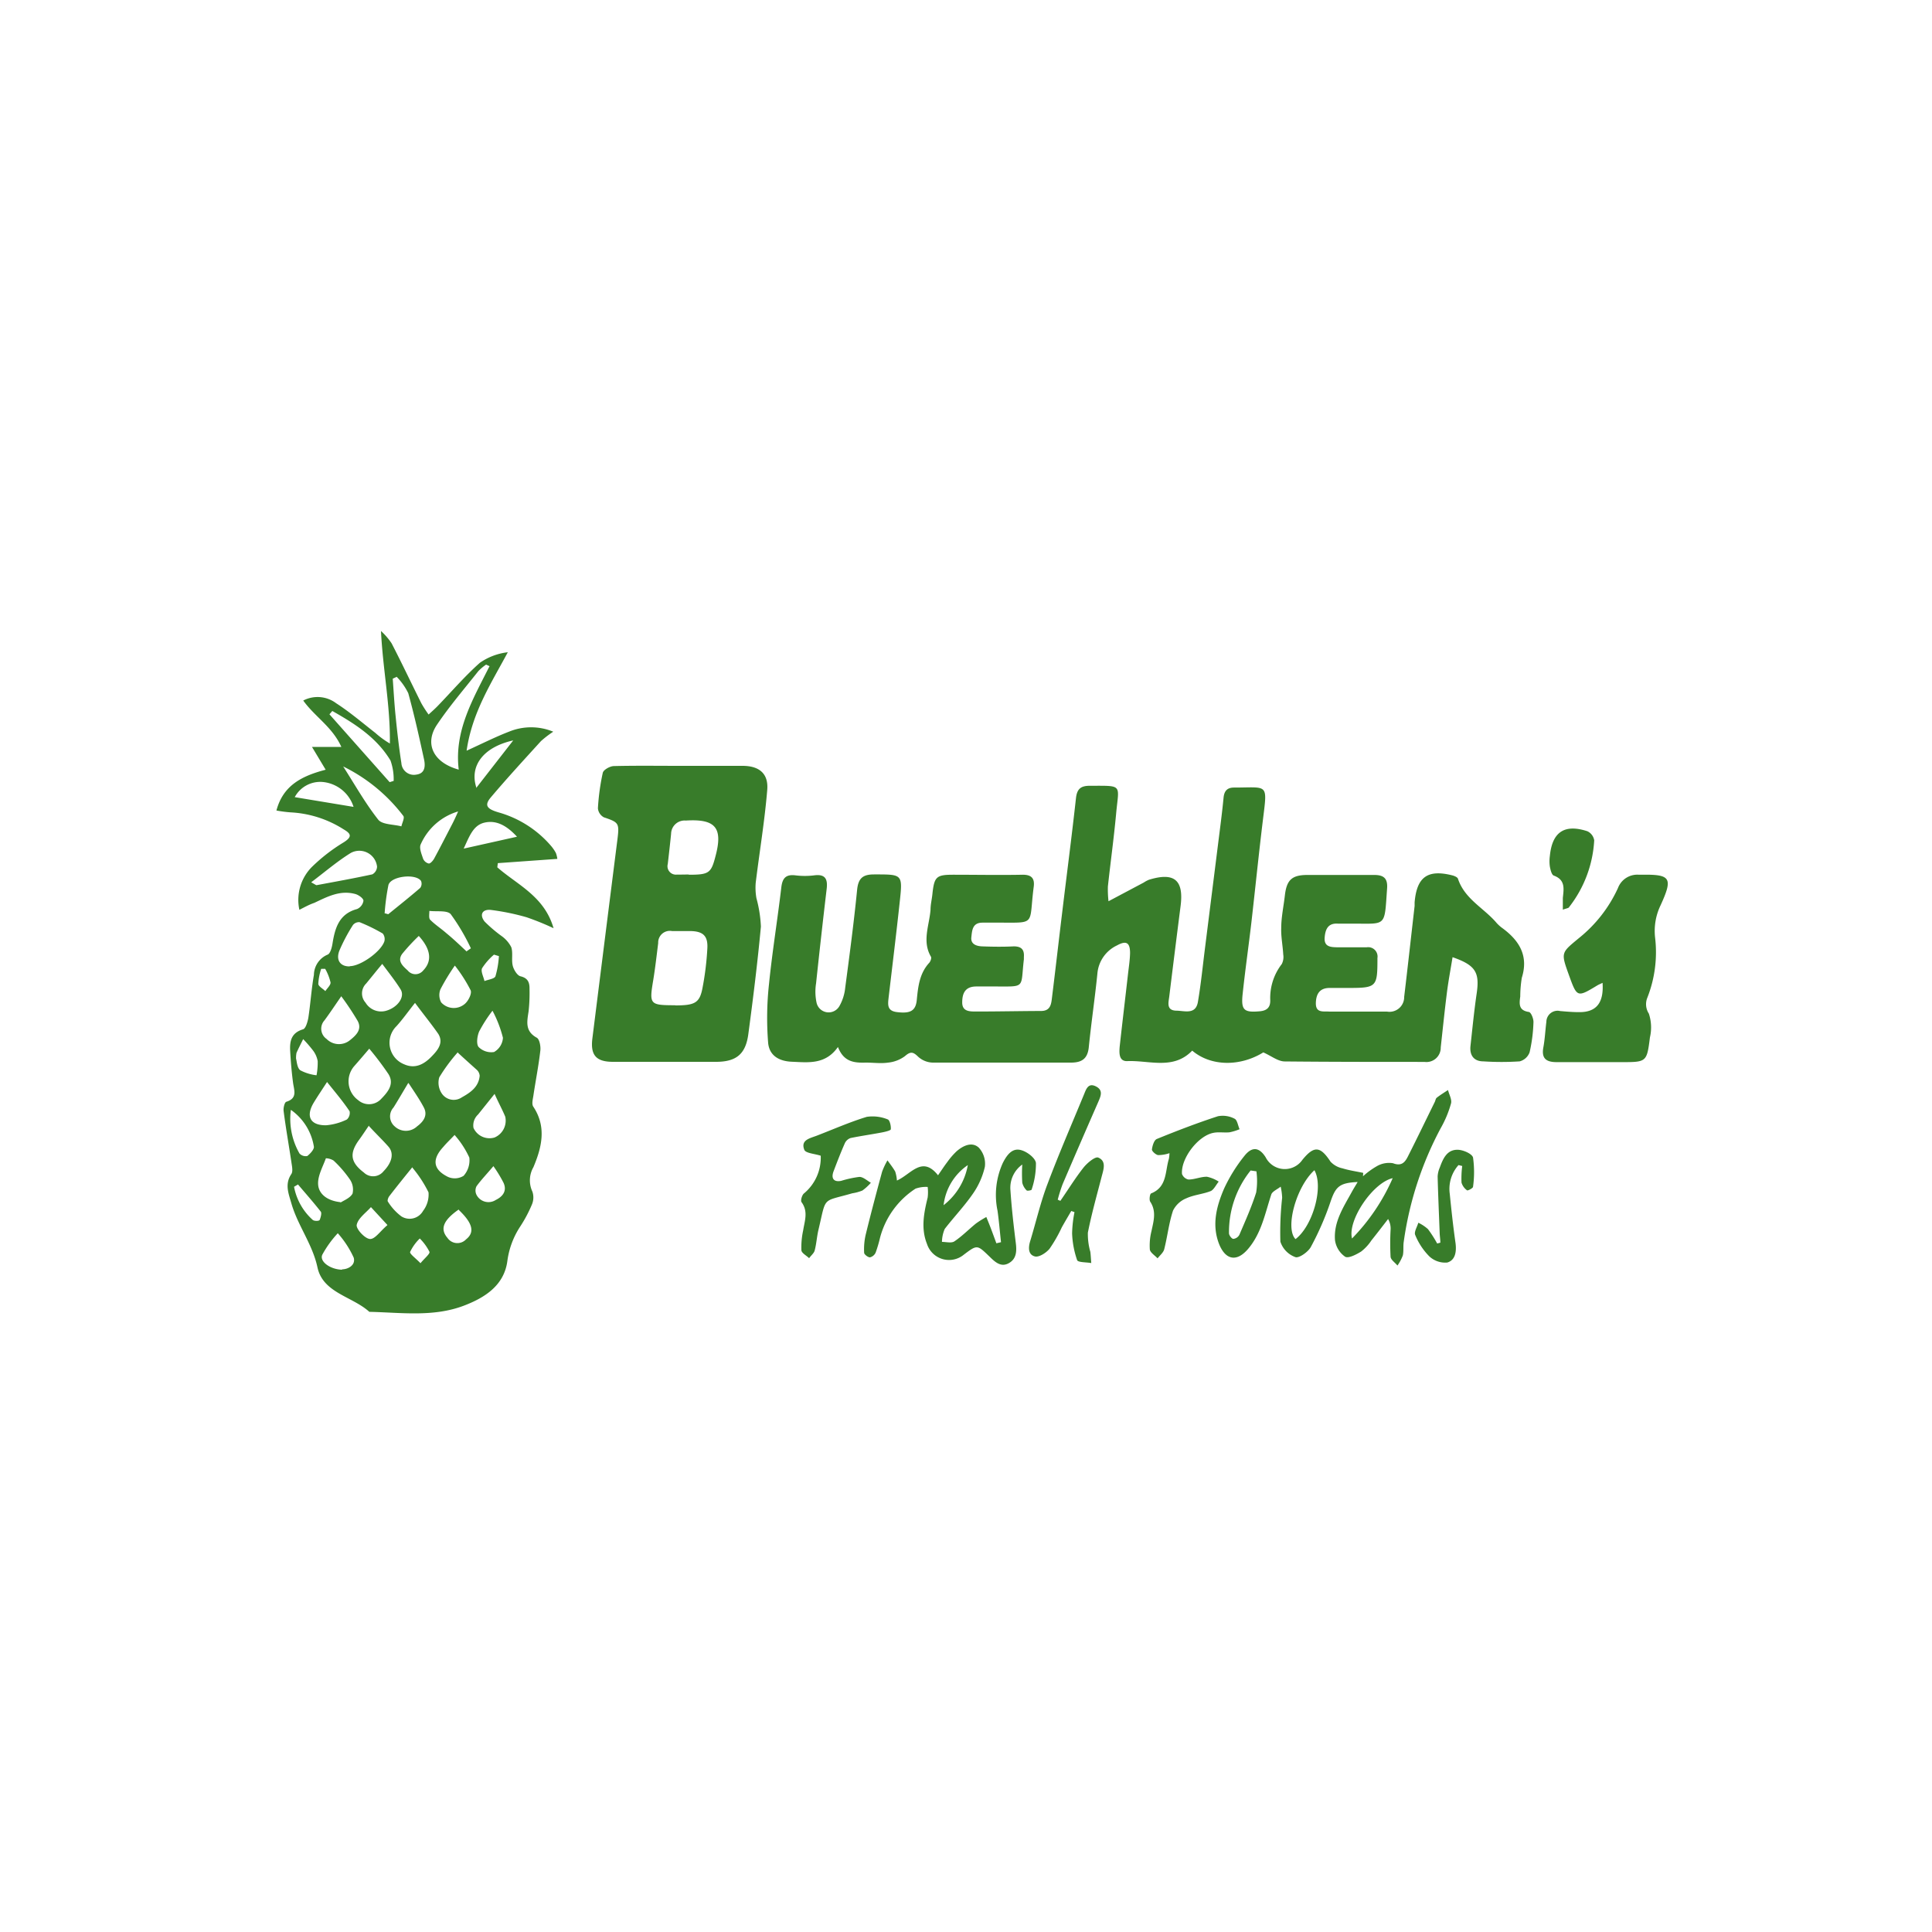 <svg xmlns="http://www.w3.org/2000/svg" viewBox="0 0 250 250"><title>Grocery</title><path d="M108.43,135.48c-1.62,2.3-3.82,2-5.93,1.91-1.73-.06-3-.83-3.11-2.54a40.39,40.39,0,0,1,.12-7.53c.42-4.17,1.1-8.31,1.59-12.48.14-1.21.59-1.72,1.83-1.57a9.88,9.88,0,0,0,2.43,0c1.45-.19,1.76.5,1.61,1.75q-.72,6.1-1.37,12.22a6.84,6.84,0,0,0,.07,2.54,1.6,1.6,0,0,0,2.93.44,6,6,0,0,0,.77-2.41c.56-4.21,1.12-8.43,1.54-12.66.15-1.49.72-2,2.18-2,3.71,0,3.73-.07,3.33,3.6-.44,4.08-.94,8.15-1.42,12.22-.11,1-.27,1.85,1.11,2,1.68.2,2.38-.16,2.52-1.57.17-1.73.35-3.43,1.6-4.8.18-.19.34-.64.23-.81-1.17-2-.2-4.06-.05-6.08,0-.66.17-1.31.24-2,.24-2.26.5-2.52,2.7-2.52,3,0,6,.06,9,0,1.15,0,1.56.49,1.41,1.58-.66,5.08.43,4.6-4.8,4.62l-1.82,0c-1.32,0-1.35,1-1.45,1.9s.68,1.14,1.39,1.17c1.37.05,2.74.07,4.1,0,1,0,1.38.43,1.31,1.37,0,.1,0,.2,0,.3-.45,3.79.29,3.52-3.72,3.52-.81,0-1.62,0-2.43,0-1.44,0-1.83.87-1.83,2.07s1,1.17,1.86,1.17c2.78,0,5.56-.06,8.34-.07,1.24,0,1.32-.91,1.42-1.76.45-3.62.86-7.24,1.3-10.85.6-5,1.25-9.94,1.8-14.93.14-1.25.67-1.61,1.85-1.6,4.31,0,3.69-.22,3.34,3.68-.29,3.12-.72,6.23-1.06,9.35a13.8,13.8,0,0,0,.08,1.91L148,114.2a4,4,0,0,1,.67-.36c3.25-1,4.53,0,4.1,3.38q-.75,5.87-1.47,11.74c-.1.78-.39,1.77.88,1.82,1.08,0,2.54.58,2.83-1.14.39-2.29.62-4.61.91-6.91q.85-6.77,1.7-13.53c.25-2,.52-4,.71-6,.09-.88.5-1.29,1.35-1.29,4.38,0,4.33-.6,3.77,3.95s-1,8.94-1.51,13.41c-.36,3.11-.81,6.22-1.14,9.33-.23,2.11.16,2.44,2.2,2.26.93-.08,1.39-.49,1.37-1.43a7.17,7.17,0,0,1,1.49-4.68,2,2,0,0,0,.19-1.24c-.06-1.14-.3-2.28-.26-3.41,0-1.41.31-2.81.47-4.22.23-2,.89-2.66,2.92-2.66,2.89,0,5.77,0,8.66,0,1.24,0,1.74.47,1.65,1.73-.37,5.19,0,4.53-4.83,4.57-.51,0-1,0-1.52,0-1.32-.1-1.65.77-1.73,1.81-.09,1.21.81,1.23,1.64,1.25,1.27,0,2.53,0,3.8,0a1.21,1.21,0,0,1,1.39,1.39c0,.05,0,.1,0,.15,0,3.59-.13,3.72-3.75,3.72-.81,0-1.62,0-2.43,0-1.34,0-1.77.83-1.79,2,0,1.28,1,1,1.77,1.06,2.48,0,5,0,7.44,0a1.9,1.9,0,0,0,2.22-1.91c.47-3.92.9-7.84,1.35-11.76,0-.15,0-.3,0-.46.28-3.29,1.68-4.3,4.87-3.5.27.07.67.23.74.44.87,2.64,3.38,3.8,5,5.72a4.91,4.91,0,0,0,.79.7c2.17,1.61,3.36,3.57,2.47,6.4a15.48,15.48,0,0,0-.2,2.42c-.14,1-.2,1.8,1.12,2,.28.05.61.87.59,1.32a20,20,0,0,1-.5,3.9,1.88,1.88,0,0,1-1.28,1.17,35.49,35.49,0,0,1-4.7,0c-1.26,0-1.8-.82-1.67-2,.25-2.26.47-4.53.8-6.78.4-2.73-.13-3.66-3.12-4.7-.25,1.56-.54,3.07-.73,4.59-.3,2.36-.54,4.73-.8,7.09a1.85,1.85,0,0,1-2.1,1.87c-6,0-12.05,0-18.08-.06-.88,0-1.75-.72-2.78-1.17-3,1.85-6.77,1.83-9.2-.23-2.45,2.55-5.59,1.22-8.45,1.36-1.06,0-1-1.09-.93-1.91.35-3.17.73-6.33,1.09-9.5.1-.85.23-1.71.25-2.57,0-1.35-.48-1.66-1.68-1A4.44,4.44,0,0,0,142,126c-.32,3.17-.79,6.33-1.11,9.5-.15,1.49-.89,2-2.3,2-6,0-12,0-17.93,0a2.91,2.91,0,0,1-1.85-.76c-.66-.65-1-.7-1.72-.07a4.37,4.37,0,0,1-2.16.83c-.94.14-1.92,0-2.88,0C110.57,137.54,109.19,137.45,108.43,135.48Z" style="fill:#387c2a"/><path d="M38.74,117.73a6.06,6.06,0,0,1,1.57-5.5A22.56,22.56,0,0,1,44.47,109c1.1-.7,1-1.1,0-1.68a14.07,14.07,0,0,0-6.86-2.2,16.47,16.47,0,0,1-1.84-.24c.88-3.31,3.37-4.49,6.37-5.28l-1.77-2.95h3.8c-1.17-2.6-3.44-3.91-4.93-6A4,4,0,0,1,43.5,91c1.77,1.14,3.39,2.53,5.06,3.83a11.62,11.62,0,0,0,1.89,1.38c.07-4.87-.91-9.59-1.15-14.56a8.81,8.81,0,0,1,1.37,1.59C52,85.81,53.23,88.42,54.52,91a15.2,15.2,0,0,0,.94,1.46c.39-.36.79-.71,1.16-1.09,1.82-1.88,3.53-3.88,5.48-5.61a7.91,7.91,0,0,1,3.61-1.36c-2.14,4-4.62,7.79-5.33,12.74,2.06-.94,3.74-1.79,5.48-2.46a7.52,7.52,0,0,1,5.73,0A13.65,13.65,0,0,0,70,95.9c-2.2,2.42-4.42,4.83-6.53,7.33-.82,1-.45,1.46,1.07,1.9a13.93,13.93,0,0,1,6.79,4.36,5.22,5.22,0,0,1,.6.88,3.67,3.67,0,0,1,.19.77l-7.7.55-.07.54c2.6,2.28,6.09,3.74,7.28,7.88a34.53,34.53,0,0,0-3.5-1.42,30.55,30.55,0,0,0-4.57-.94c-1.14-.14-1.56.6-.85,1.5a18.1,18.1,0,0,0,2.19,1.87,4,4,0,0,1,1.26,1.45c.24.74,0,1.63.19,2.4.13.52.58,1.26,1,1.36,1,.24,1.18.84,1.17,1.65a21.68,21.68,0,0,1-.12,2.88c-.2,1.33-.49,2.57,1.06,3.42.36.2.52,1.12.46,1.66-.23,2-.61,3.89-.9,5.83-.07.48-.25,1.11,0,1.45,1.73,2.62,1.08,5.26,0,7.82a3.42,3.42,0,0,0-.13,3.15,2.35,2.35,0,0,1-.08,1.72,17.6,17.6,0,0,1-1.5,2.81,10.64,10.64,0,0,0-1.66,4.47c-.43,3.2-3,4.77-5.67,5.78-3.93,1.48-8.1.87-12.19.78-2.2-2-6-2.44-6.71-5.75-.64-3-2.56-5.42-3.38-8.3-.36-1.26-.88-2.47,0-3.78.24-.37.07-1.06,0-1.58-.33-2.2-.72-4.38-1-6.58-.05-.39.12-1.12.35-1.19,1.48-.46,1-1.48.87-2.47-.18-1.35-.29-2.7-.37-4.06s.15-2.39,1.67-2.85c.35-.11.59-1,.68-1.49.28-1.84.4-3.72.72-5.55a2.89,2.89,0,0,1,1.77-2.62c.34-.12.55-.9.63-1.4.32-2,.83-3.87,3.18-4.5a1.4,1.4,0,0,0,.83-1.07c0-.32-.62-.74-1-.86-2-.57-3.66.33-5.36,1.13C40,117.06,39.49,117.35,38.74,117.73Zm15,12c-.94,1.18-1.63,2.17-2.44,3.06a3,3,0,0,0,1,4.93c1.42.63,2.57,0,3.54-1,.79-.81,1.6-1.76.87-2.94C55.79,132.46,54.74,131.18,53.7,129.77Zm9.62-43.52L62.9,86a6.26,6.26,0,0,0-1,.84c-1.81,2.29-3.72,4.51-5.35,6.93s-.55,4.89,2.81,5.82C58.75,94.56,61.21,90.46,63.32,86.25Zm-12,1.36-.54.25c.12,1.64.21,3.29.38,4.93.2,2,.43,4,.74,6a1.62,1.62,0,0,0,1.95,1.48c1.11-.15,1.15-1.08,1-1.88-.63-2.9-1.27-5.79-2.06-8.65A8.14,8.14,0,0,0,51.35,87.6Zm-3.56,48.11c-.68.8-1.32,1.55-2,2.32a3,3,0,0,0,.55,4.36,2.14,2.14,0,0,0,3-.19c.85-.88,1.71-1.9.91-3.19A39.34,39.34,0,0,0,47.79,135.71Zm-2.54-10.66c1.41,0,4.05-1.89,4.48-3.22a1.16,1.16,0,0,0-.21-1,22,22,0,0,0-3-1.47,1,1,0,0,0-.86.37A22.91,22.91,0,0,0,43.92,123C43.43,124.25,44.05,125.08,45.25,125.05Zm8.11,26c-1.09,1.35-2.06,2.55-3,3.77-.14.18-.27.57-.18.69a7,7,0,0,0,1.75,1.92,2,2,0,0,0,2.81-.72,3.47,3.47,0,0,0,.7-2.39A15.77,15.77,0,0,0,53.36,151.09Zm-5.63-5.38c-.47.69-.85,1.27-1.25,1.82-1.31,1.78-1.15,2.94.59,4.26a1.72,1.72,0,0,0,2.55-.16c1.11-1.14,1.38-2.34.63-3.19S48.7,146.75,47.74,145.71Zm11.51-9.49a22.46,22.46,0,0,0-2.41,3.26,2.5,2.5,0,0,0,.35,2.12,1.86,1.86,0,0,0,2.58.46c1.13-.63,2.17-1.35,2.3-2.78a1.17,1.17,0,0,0-.38-.78C60.94,137.76,60.16,137.06,59.25,136.22Zm-14.86-37c1.49,2.32,2.85,4.75,4.55,6.91.52.66,2,.6,3,.87.1-.46.44-1.1.25-1.35A21.85,21.85,0,0,0,44.39,99.17Zm5.08,25.57c-.84,1-1.46,1.79-2.09,2.55a1.79,1.79,0,0,0-.08,2.47,2.35,2.35,0,0,0,2.6,1.07c1.52-.4,2.55-1.79,1.94-2.78S50.41,126,49.47,124.74ZM43,92l-.37.43,7.79,8.78.52-.16a7.27,7.27,0,0,0-.41-2.64C48.72,95.41,45.88,93.63,43,92Zm1.07,63.61c.38-.26,1.23-.57,1.55-1.16a2.32,2.32,0,0,0-.38-1.88,14.94,14.94,0,0,0-2.07-2.39,2,2,0,0,0-1-.3c-.41,1.14-1.1,2.32-1,3.45S42.27,155.37,44.06,155.56Zm.08-26.68c-.85,1.23-1.48,2.18-2.16,3.1a1.61,1.61,0,0,0,.27,2.41,2.25,2.25,0,0,0,3,.18c.79-.63,1.65-1.4,1-2.55A36.15,36.15,0,0,0,44.14,128.89Zm-3.85-14.74c.5.27.6.36.67.35,2.41-.45,4.82-.88,7.21-1.4a1.18,1.18,0,0,0,.61-1,2.31,2.31,0,0,0-3.38-1.78C43.67,111.43,42.12,112.77,40.29,114.15Zm2,25.85c-.68,1.05-1.21,1.83-1.7,2.64-1.06,1.76-.47,2.95,1.59,2.93a7.58,7.58,0,0,0,2.7-.75,1.15,1.15,0,0,0,.35-1.06C44.4,142.54,43.43,141.4,42.31,140Zm16.5,6.85c-.55.58-1,1-1.43,1.51-1.5,1.62-1.35,2.94.62,3.9a2.17,2.17,0,0,0,2-.15,3,3,0,0,0,.74-2.36A11.85,11.85,0,0,0,58.81,146.85Zm-6-6.71c-.76,1.27-1.3,2.21-1.88,3.13a1.7,1.7,0,0,0,.15,2.44,2.11,2.11,0,0,0,2.9,0c.81-.6,1.42-1.41.87-2.45S53.69,141.4,52.86,140.14ZM64,141.55l-2.14,2.67a1.91,1.91,0,0,0-.59,1.73A2.27,2.27,0,0,0,64,147.19a2.37,2.37,0,0,0,1.38-2.69C65,143.58,64.52,142.72,64,141.55Zm-5.12-16.64A28.16,28.16,0,0,0,57,128a2,2,0,0,0,.09,1.71,2.19,2.19,0,0,0,3,.24c.48-.36,1-1.36.81-1.81A19.57,19.57,0,0,0,58.83,124.91ZM38.14,103.15l7.61,1.26a4.64,4.64,0,0,0-3.8-3.2A3.74,3.74,0,0,0,38.14,103.15ZM59.28,105a7.66,7.66,0,0,0-4.84,4.26c-.22.47.11,1.26.31,1.86a1.06,1.06,0,0,0,.74.62c.22,0,.54-.37.69-.64.77-1.42,1.5-2.85,2.24-4.28C58.72,106.26,59,105.65,59.28,105Zm-15,59.25c.74,0,1.77-.53,1.49-1.51a12.56,12.56,0,0,0-2.06-3.16,13.55,13.55,0,0,0-2,2.77C41.3,163.22,42.71,164.26,44.25,164.3Zm5.52-46.07.44.12c1.39-1.13,2.79-2.24,4.14-3.41a.93.93,0,0,0,.1-.9c-.71-1-3.92-.61-4.22.54A29.06,29.06,0,0,0,49.77,118.23ZM60,109.81l6.9-1.54c-1.23-1.33-2.6-2.22-4.26-1.81C61.23,106.82,60.75,108.19,60,109.81Zm3.71,21A18.3,18.3,0,0,0,62,133.48c-.25.59-.39,1.6-.07,2a2.31,2.31,0,0,0,2,.65,2.27,2.27,0,0,0,1.15-1.84A15.4,15.4,0,0,0,63.73,130.79Zm-9.54-9.68a26,26,0,0,0-2.12,2.29c-.69.94.08,1.59.71,2.16a1.28,1.28,0,0,0,2,0C55.94,124.37,55.77,122.84,54.19,121.11Zm6.16,2,.6-.42a26.64,26.64,0,0,0-2.6-4.41c-.46-.54-1.82-.31-2.77-.43,0,.39-.1.93.1,1.14.63.64,1.4,1.13,2.08,1.73C58.65,121.48,59.49,122.29,60.35,123.09Zm-22.7,20.53a9,9,0,0,0,1.13,5.61,1.11,1.11,0,0,0,1,.32c.39-.3.94-.9.85-1.25A7.2,7.2,0,0,0,37.65,143.62Zm26.19,7.27c-.84,1-1.55,1.73-2.16,2.57a1.24,1.24,0,0,0,0,1.11,1.74,1.74,0,0,0,2.5.66c.9-.44,1.47-1.17,1-2.21A17.06,17.06,0,0,0,63.84,150.89ZM38.31,137c.1.32.12,1.15.54,1.49a6,6,0,0,0,2.11.65,8.93,8.93,0,0,0,.15-1.83,3.2,3.2,0,0,0-.6-1.37,17.16,17.16,0,0,0-1.28-1.48c-.29.59-.59,1.17-.86,1.77A3.39,3.39,0,0,0,38.31,137Zm11.81,21.5L48,156.2c-.66.75-1.66,1.43-1.84,2.29-.11.51,1,1.74,1.67,1.83S49.17,159.33,50.12,158.54Zm9.25-2c-2,1.39-2.47,2.52-1.47,3.68a1.55,1.55,0,0,0,2.41.19C61.46,159.46,61.17,158.28,59.37,156.57Zm2.3-54.6,4.74-6.09C62.53,96.67,60.68,99.13,61.67,102ZM38.56,153.27l-.51.3a7.66,7.66,0,0,0,2.41,4.28c.18.17.83.18.91,0s.3-.85.14-1.06C40.58,155.6,39.56,154.45,38.56,153.27Zm26-29.55-.64-.19a8,8,0,0,0-1.54,1.76c-.19.42.19,1.1.31,1.66.49-.2,1.29-.28,1.42-.62A12,12,0,0,0,64.56,123.72ZM54.41,163.46c.55-.67,1.25-1.21,1.16-1.48a6.66,6.66,0,0,0-1.25-1.72A6,6,0,0,0,53.07,162C53,162.25,53.78,162.8,54.41,163.46ZM42.08,125.37l-.52,0a7.3,7.3,0,0,0-.37,1.93c0,.33.59.63.91.95.24-.38.71-.78.67-1.13A6.55,6.55,0,0,0,42.08,125.37Z" style="fill:#387c2a"/><path d="M87.88,99.1c2.73,0,5.47,0,8.2,0,2.16,0,3.38,1,3.2,3.12-.33,4-1,8-1.49,12a7.81,7.81,0,0,0,.09,2,16.74,16.74,0,0,1,.58,3.68c-.43,4.63-1,9.24-1.62,13.86-.33,2.6-1.52,3.63-4.15,3.64q-6.68,0-13.37,0c-2.18,0-2.93-.86-2.67-3q1.61-12.87,3.24-25.74c.27-2.16.19-2.24-1.75-2.9a1.48,1.48,0,0,1-.77-1.16A29,29,0,0,1,78,100c.09-.39.91-.85,1.41-.87C82.21,99.06,85,99.1,87.88,99.1Zm-.51,31c2.5,0,3.14-.31,3.51-2.14a37.53,37.53,0,0,0,.65-5.24c.09-1.61-.55-2.2-2.14-2.24-.81,0-1.62,0-2.42,0a1.51,1.51,0,0,0-1.8,1.55c-.2,1.6-.38,3.2-.64,4.79C84,130,84.07,130.07,87.38,130.08Zm1.75-16.91c2.6,0,2.9-.19,3.46-2.38,1-3.71,0-4.87-3.83-4.63a1.75,1.75,0,0,0-1.91,1.71c-.13,1.31-.28,2.61-.43,3.91a1.09,1.09,0,0,0,1.19,1.37C88.11,113.18,88.62,113.16,89.12,113.16Z" style="fill:#387c2a"/><path d="M207.37,127.18c-.31.15-.49.22-.66.32-2.63,1.59-2.64,1.59-3.7-1.35s-1-2.85,1.35-4.8a17.73,17.73,0,0,0,5-6.43,2.67,2.67,0,0,1,2.71-1.73h.3c3.81-.06,4.14.38,2.52,3.93a7.64,7.64,0,0,0-.72,4.22,16.05,16.05,0,0,1-1,7.75,2.23,2.23,0,0,0,.19,2.07,5.66,5.66,0,0,1,.14,3.08c-.4,3.2-.44,3.2-3.71,3.2-2.78,0-5.57,0-8.35,0-1.35,0-2-.46-1.73-1.91.2-1.09.25-2.21.39-3.31a1.45,1.45,0,0,1,1.79-1.39c.81.07,1.61.14,2.42.14C206.55,131,207.55,129.79,207.37,127.18Z" style="fill:#387c2a"/><path d="M176.37,152.21a10.41,10.41,0,0,1,1.8-1.31,3.14,3.14,0,0,1,2.08-.38c1.09.42,1.54-.1,1.92-.85,1.19-2.35,2.33-4.72,3.49-7.08.09-.18.11-.43.25-.54.46-.37,1-.69,1.46-1,.15.59.53,1.24.39,1.74a13.94,13.94,0,0,1-1.34,3.21,44,44,0,0,0-4.77,14.64c-.1.59,0,1.22-.12,1.8a5.83,5.83,0,0,1-.7,1.32c-.31-.38-.85-.73-.89-1.13a33,33,0,0,1,0-3.47,2.48,2.48,0,0,0-.32-1.42c-.72.93-1.43,1.86-2.16,2.77a6,6,0,0,1-1.33,1.44c-.63.39-1.65.92-2.07.67a3.12,3.12,0,0,1-1.31-2.13c-.2-2.39,1.13-4.34,2.22-6.34.21-.38.44-.74.71-1.2-2.39.11-2.86.62-3.53,2.61a37.55,37.55,0,0,1-2.53,5.8c-.36.66-1.55,1.48-2,1.31a3.17,3.17,0,0,1-1.94-2,40.44,40.44,0,0,1,.23-5.68,8,8,0,0,0-.19-1.44c-.42.34-1.07.61-1.21,1-.81,2.44-1.26,5-3,7.05-1.43,1.69-2.88,1.5-3.74-.57-1-2.51-.36-4.92.62-7.21a20.54,20.54,0,0,1,2.63-4.24c1-1.27,1.94-1.13,2.76.18a2.77,2.77,0,0,0,4.75.32c1.52-1.86,2.32-1.77,3.64.24a2.91,2.91,0,0,0,1.54.86c.87.27,1.79.4,2.69.59Zm-6.28-.79c-2.39,2.16-3.83,7.55-2.45,8.92C169.87,158.65,171.31,153.57,170.08,151.42Zm-7.5.15-.76-.11a12.73,12.73,0,0,0-2.8,8.12c0,.27.35.72.56.73a1,1,0,0,0,.79-.54c.77-1.8,1.58-3.6,2.17-5.47A9.53,9.53,0,0,0,162.58,151.56Zm17.64.88c-2.56.56-5.88,5.44-5.28,7.81A26.08,26.08,0,0,0,180.22,152.44Z" style="fill:#387c2a"/><path d="M116.06,152.76c1.82-.79,3.25-3.29,5.32-.68.48-.69.83-1.23,1.22-1.74a9.36,9.36,0,0,1,1.19-1.37c.85-.74,2-1.27,2.87-.46a3.07,3.07,0,0,1,.78,2.48,10,10,0,0,1-1.59,3.54c-1.09,1.57-2.45,3-3.6,4.49a4.37,4.37,0,0,0-.36,1.68c.54,0,1.23.19,1.61-.07,1-.67,1.85-1.55,2.79-2.31a12.55,12.55,0,0,1,1.34-.84c.19.47.38.93.56,1.4.25.66.49,1.32.74,2l.6-.14c-.15-1.36-.26-2.72-.45-4.07a10,10,0,0,1,.7-6.22c.52-1,1.22-2,2.43-1.6.74.22,1.76,1,1.84,1.64a10.44,10.44,0,0,1-.56,3.45c0,.08-.55.19-.64.1a2.08,2.08,0,0,1-.57-1,19.66,19.66,0,0,1,0-2.35,3.7,3.7,0,0,0-1.53,3.33c.15,2.27.41,4.53.69,6.79.14,1.08.11,2.1-.93,2.66s-1.81-.23-2.5-.9c-1.57-1.51-1.56-1.52-3.3-.21a3,3,0,0,1-4.76-1.4c-.8-2-.4-4,.09-6a5.62,5.62,0,0,0,0-1.37,4.06,4.06,0,0,0-1.57.22,10.86,10.86,0,0,0-4.6,6.38,17.11,17.11,0,0,1-.56,1.89,1.09,1.09,0,0,1-.74.62c-.26,0-.74-.37-.75-.59a8.43,8.43,0,0,1,.19-2.3c.67-2.74,1.39-5.46,2.13-8.18a9.08,9.08,0,0,1,.7-1.48c.34.48.71.94,1,1.45A4.81,4.81,0,0,1,116.06,152.76Zm9.18-2a7.29,7.29,0,0,0-3.14,5.19A8.43,8.43,0,0,0,125.24,150.74Z" style="fill:#387c2a"/><path d="M137.21,155.39c1-1.44,1.92-2.94,3-4.31.48-.6,1.5-1.45,1.9-1.29,1.11.46.67,1.58.43,2.52-.62,2.39-1.29,4.77-1.77,7.19a8.28,8.28,0,0,0,.32,2.49c.06.48.08,1,.12,1.45-.64-.12-1.71-.07-1.83-.38a11.81,11.81,0,0,1-.65-3.46,15.59,15.59,0,0,1,.31-2.75l-.42-.15c-.41.71-.83,1.41-1.23,2.13a18.29,18.29,0,0,1-1.58,2.76c-.43.52-1.32,1.1-1.86,1-.93-.21-.9-1.17-.64-2,.75-2.46,1.33-5,2.24-7.39,1.46-3.88,3.11-7.68,4.69-11.51.29-.69.54-1.63,1.57-1.11s.59,1.33.26,2.11q-2.31,5.27-4.57,10.55a20.26,20.26,0,0,0-.63,2Z" style="fill:#387c2a"/><path d="M151.33,149.22a4.67,4.67,0,0,1-1.48.25c-.31-.06-.81-.51-.79-.73.06-.49.28-1.22.64-1.36,2.6-1.06,5.23-2.07,7.9-2.94a3.28,3.28,0,0,1,2.15.32c.35.16.44.89.65,1.36a6.82,6.82,0,0,1-1.3.4c-.69.07-1.42-.07-2.09.07-2,.39-4.22,3.32-4.06,5.32a1.13,1.13,0,0,0,.84.72c.8,0,1.59-.37,2.38-.36a4.51,4.51,0,0,1,1.53.63c-.34.42-.61,1-1,1.21-1,.41-2.19.49-3.19.95a3.29,3.29,0,0,0-1.72,1.59c-.54,1.62-.72,3.35-1.14,5-.11.44-.56.79-.86,1.18-.34-.37-.92-.72-1-1.13a7.54,7.54,0,0,1,.21-2.39c.27-1.29.67-2.55-.16-3.81-.16-.24-.05-1,.11-1.07,2.09-.83,1.8-2.84,2.3-4.46A4.91,4.91,0,0,0,151.33,149.22Z" style="fill:#387c2a"/><path d="M106.2,149.55c-.79-.26-1.94-.32-2.12-.76-.51-1.28.72-1.49,1.6-1.83,2.16-.83,4.28-1.77,6.48-2.44a5.15,5.15,0,0,1,2.71.33c.26.08.44.84.4,1.27,0,.17-.71.33-1.11.41-1.36.26-2.73.45-4.09.73a1.28,1.28,0,0,0-.75.68c-.53,1.2-1,2.42-1.47,3.66-.33.92.07,1.39,1,1.2a13.79,13.79,0,0,1,2.36-.51c.49,0,1,.49,1.48.76a6.6,6.6,0,0,1-1.09,1,5.71,5.71,0,0,1-1.31.36c-4,1.16-3.33.31-4.38,4.72-.21.88-.26,1.81-.49,2.68-.09.36-.47.64-.72,1-.35-.35-1-.67-1-1.05a10.24,10.24,0,0,1,.23-2.55c.19-1.23.68-2.44-.21-3.65-.15-.2.05-.9.3-1.12A6,6,0,0,0,106.2,149.55Z" style="fill:#387c2a"/><path d="M188.73,150.76a4.63,4.63,0,0,0-1.13,3.73c.21,2.11.44,4.23.74,6.33.15,1.11,0,2.24-1.06,2.55a3,3,0,0,1-2.34-.81,8.42,8.42,0,0,1-1.81-2.75c-.18-.39.25-1.05.4-1.59a5.24,5.24,0,0,1,1.25.83,15.32,15.32,0,0,1,1.19,1.86l.41-.11c0-.44-.08-.88-.09-1.32-.09-2.41-.2-4.83-.26-7.24a3.33,3.33,0,0,1,.28-1.17c.41-1.12.91-2.31,2.3-2.29.69,0,1.86.5,2,1a13.65,13.65,0,0,1,0,3.79c0,.18-.69.53-.77.46a1.87,1.87,0,0,1-.72-1,12.58,12.58,0,0,1,.09-2.15Z" style="fill:#387c2a"/><path d="M202.23,117.71c0-.66,0-1.1,0-1.52.12-1.17.36-2.33-1.17-2.89-.28-.1-.43-.75-.51-1.17a5,5,0,0,1,0-1.36c.3-3.1,1.88-4.18,4.85-3.21a1.57,1.57,0,0,1,.89,1.18,15.38,15.38,0,0,1-3.25,8.64C203,117.51,202.72,117.53,202.23,117.71Z" style="fill:#387c2a"/></svg>